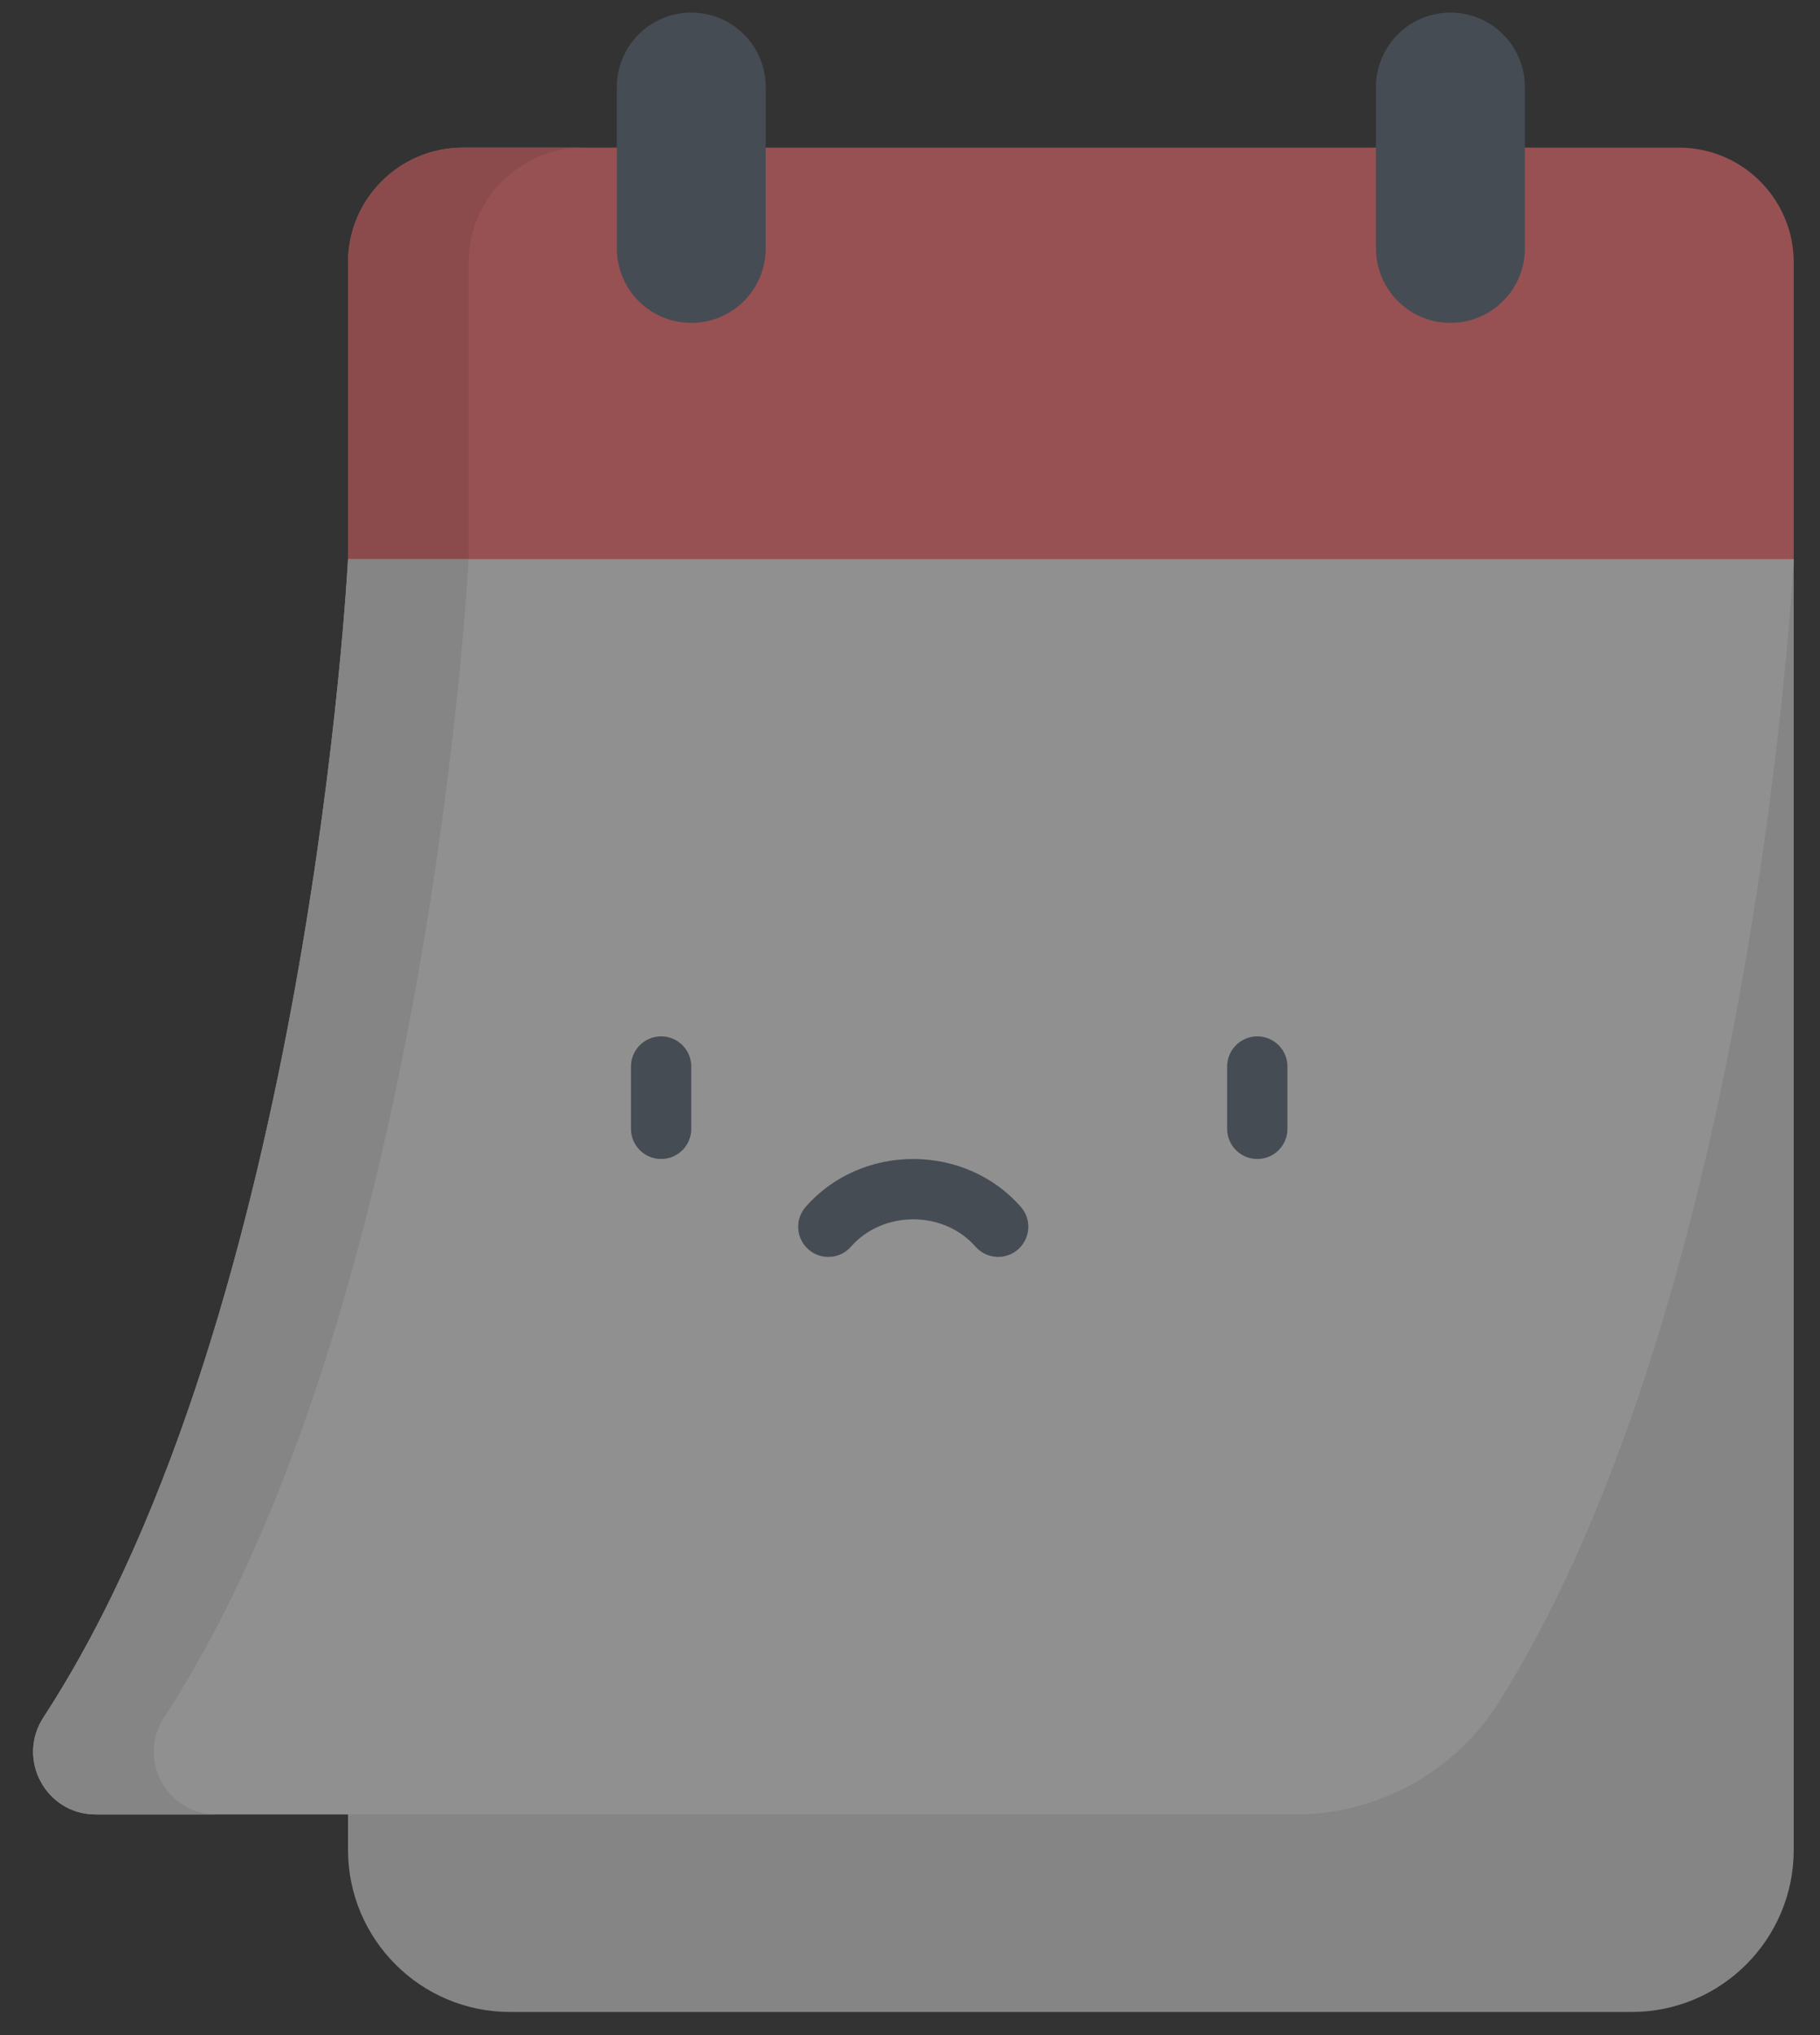 <svg width="51" height="57" viewBox="0 0 51 57" fill="none" xmlns="http://www.w3.org/2000/svg">
<rect x="0" y="0" width="51" height="57" fill="#333333" stroke="none"/>
<g opacity="0.5">
<path d="M9.752 15.662V51.809C9.752 54.318 11.786 56.353 14.295 56.353H45.72C48.23 56.353 50.264 54.318 50.264 51.809V15.662H9.752Z" fill="#D9D7D8"/>
<path d="M47.046 4.135H12.969C11.192 4.135 9.752 5.576 9.752 7.353V15.662L30.008 19.466L50.264 15.662V7.353C50.264 5.576 48.823 4.135 47.046 4.135Z" fill="#FD6F71"/>
<path d="M13.132 15.662V7.353C13.132 5.576 14.573 4.135 16.35 4.135H12.97C11.192 4.135 9.752 5.576 9.752 7.353V15.662L30.008 19.466L31.698 19.149L13.132 15.662Z" fill="#E36465"/>
<path d="M9.752 15.662C9.752 15.662 8.677 36.672 1.218 48.1C0.455 49.27 1.284 50.82 2.681 50.82H36.303C38.635 50.82 40.796 49.61 42.031 47.63C49.218 36.106 50.264 15.662 50.264 15.662H9.752V15.662Z" fill="#EFEDEE"/>
<path d="M4.599 48.1C12.057 36.672 13.132 15.662 13.132 15.662H9.752C9.752 15.662 8.677 36.672 1.218 48.1C0.455 49.27 1.284 50.82 2.681 50.82H6.061C4.664 50.82 3.835 49.27 4.599 48.1Z" fill="#D9D7D8"/>
<path d="M19.371 0.353C18.219 0.353 17.285 1.287 17.285 2.439V6.958C17.285 8.11 18.219 9.044 19.371 9.044C20.523 9.044 21.457 8.11 21.457 6.958V2.439C21.457 1.287 20.523 0.353 19.371 0.353Z" fill="#596674"/>
<path d="M40.644 0.353C41.796 0.353 42.73 1.287 42.73 2.439V6.958C42.73 8.11 41.796 9.044 40.644 9.044C39.492 9.044 38.558 8.11 38.558 6.958V2.439C38.558 1.287 39.492 0.353 40.644 0.353Z" fill="#596674"/>
<path d="M18.526 32.462C18.059 32.462 17.681 32.084 17.681 31.617V29.872C17.681 29.406 18.059 29.027 18.526 29.027C18.993 29.027 19.371 29.406 19.371 29.872V31.617C19.371 32.084 18.993 32.462 18.526 32.462Z" fill="#596674"/>
<path d="M35.232 32.462C34.765 32.462 34.387 32.084 34.387 31.617V29.872C34.387 29.406 34.765 29.027 35.232 29.027C35.699 29.027 36.077 29.406 36.077 29.872V31.617C36.077 32.084 35.699 32.462 35.232 32.462Z" fill="#596674"/>
<path d="M25.591 32.462C26.762 32.462 27.861 32.951 28.607 33.804C28.914 34.155 28.878 34.689 28.526 34.996C28.175 35.303 27.641 35.267 27.334 34.916C26.91 34.431 26.274 34.152 25.591 34.152C24.907 34.152 24.272 34.431 23.847 34.916C23.54 35.267 23.006 35.303 22.655 34.996C22.304 34.689 22.268 34.155 22.575 33.804C23.32 32.951 24.419 32.462 25.591 32.462Z" fill="#596674"/>
</g>
</svg>
